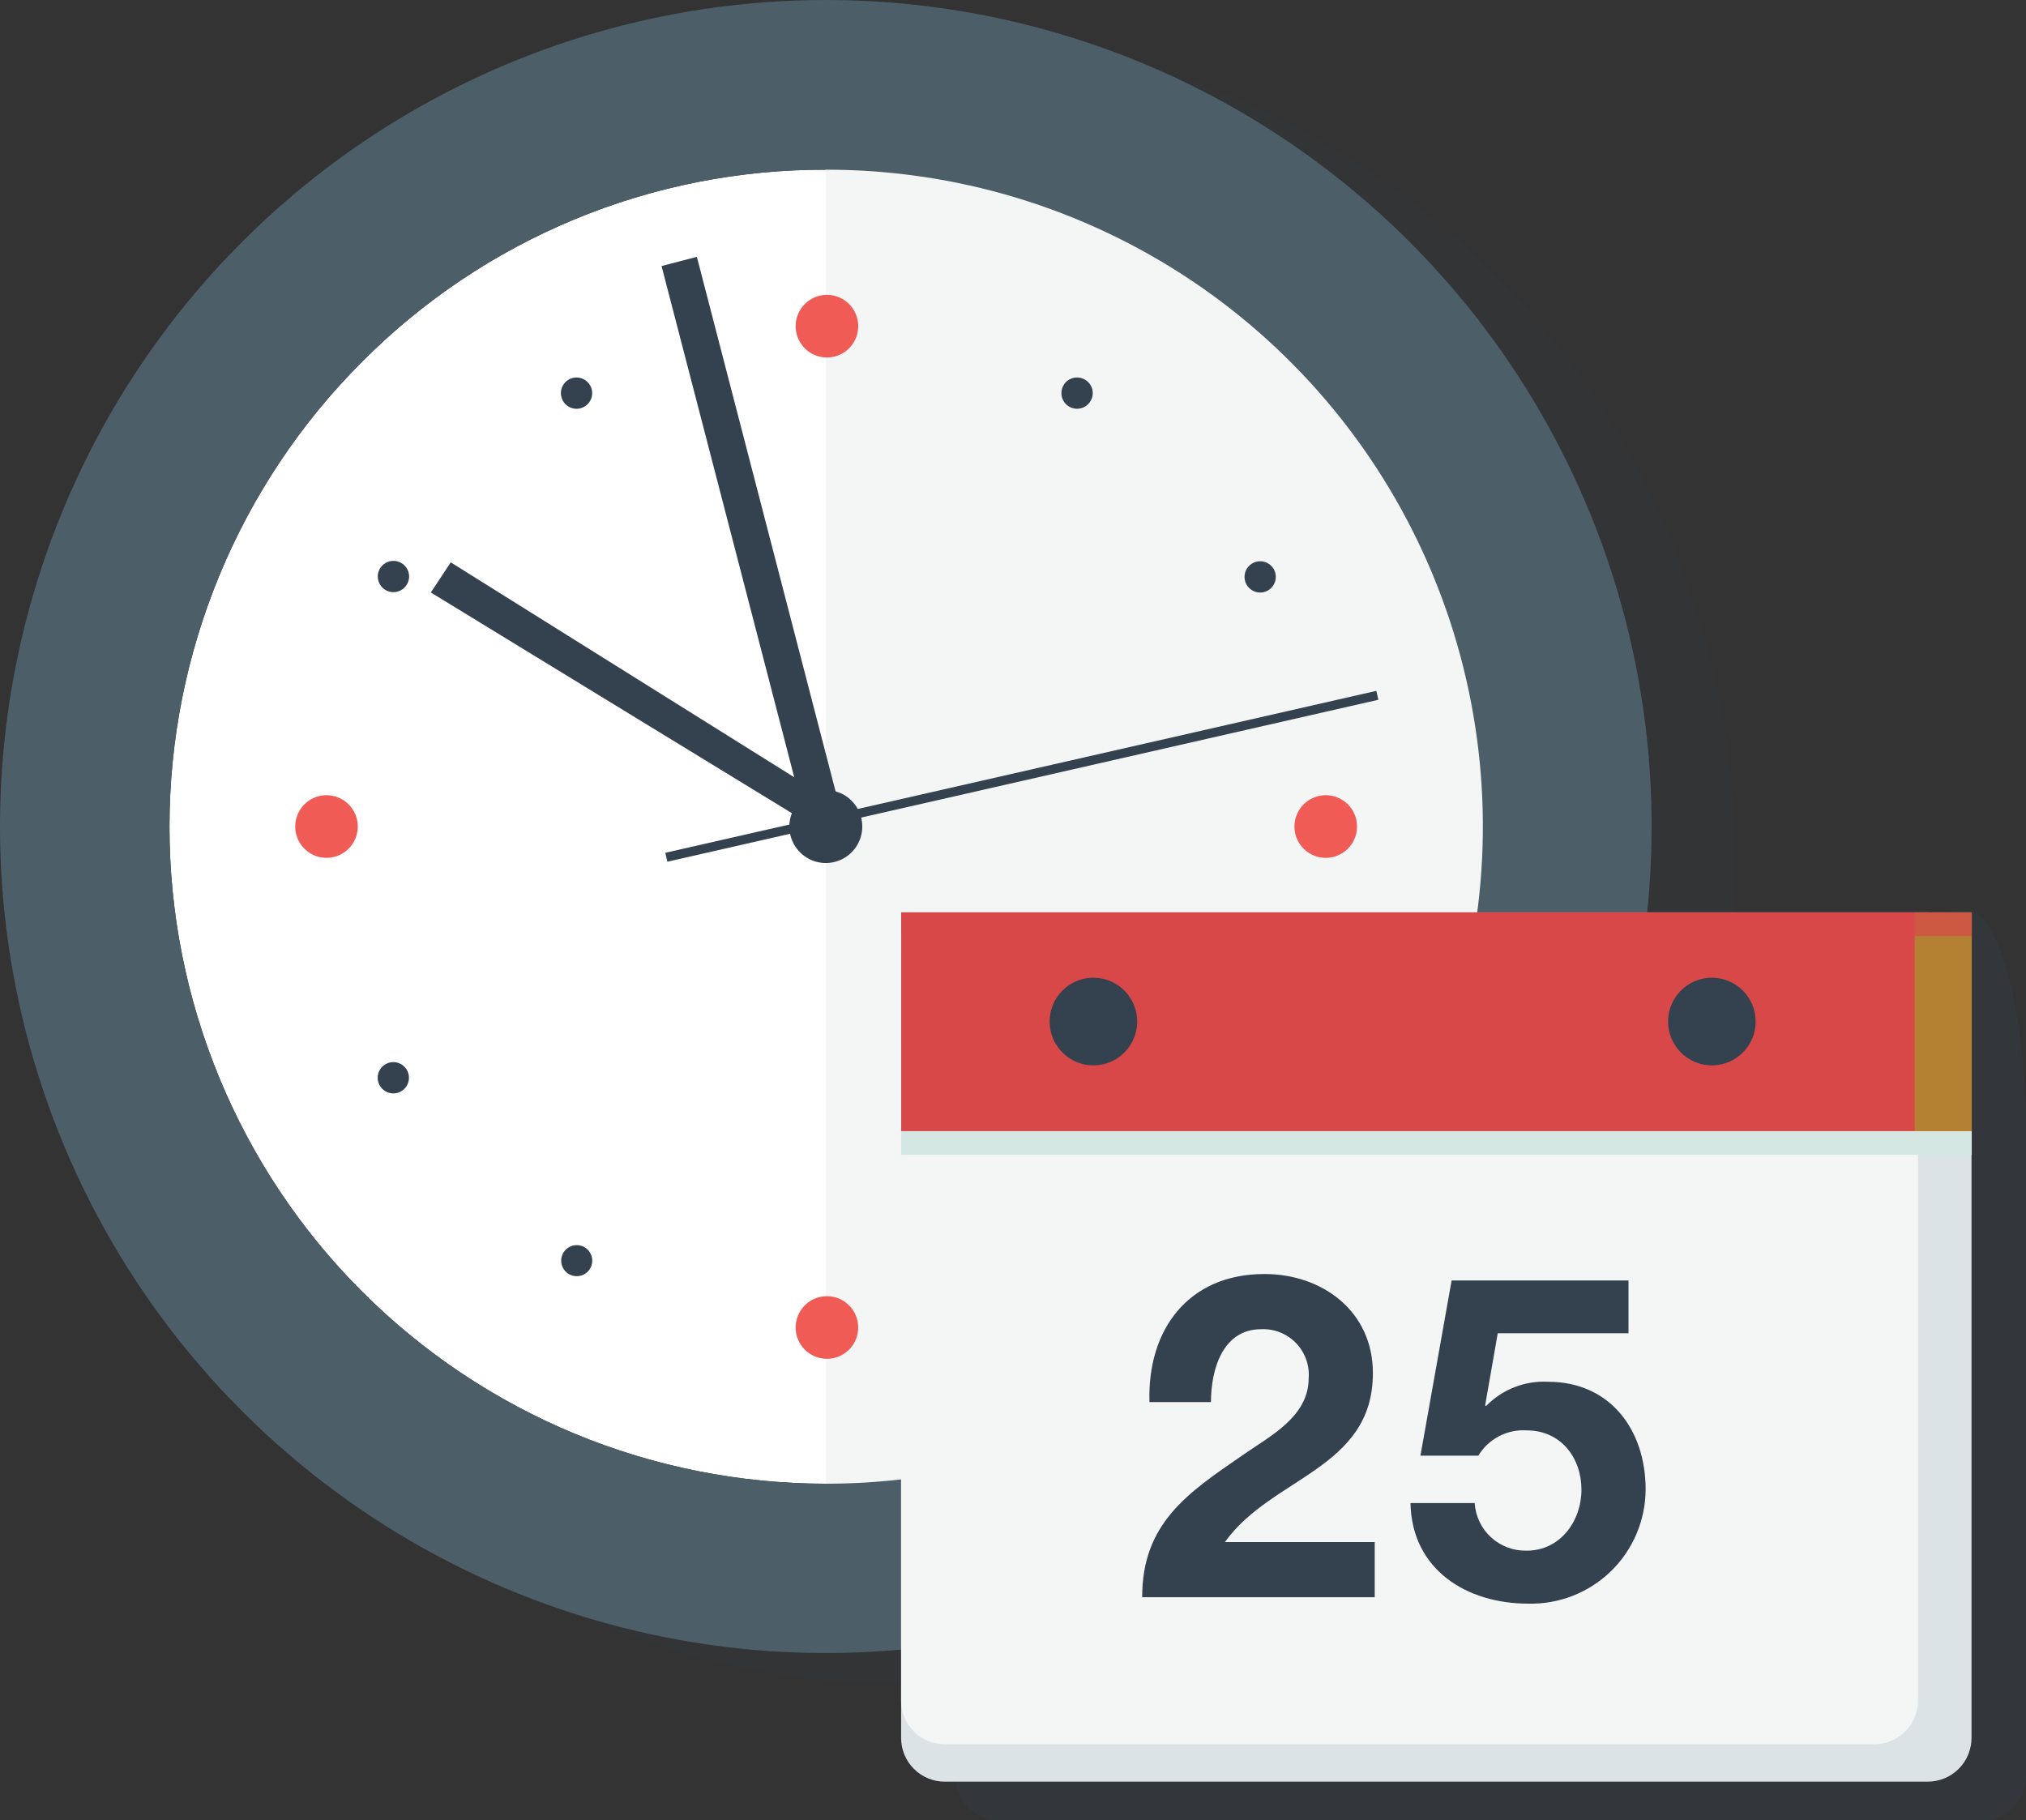 <svg width="69" height="62" viewBox="0 0 69 62" fill="none" xmlns="http://www.w3.org/2000/svg">
<rect x="0" y="0" width="69" height="62" fill="#333333" stroke="none"/>
<g clip-path="url(#clip0)">
<g opacity="0.3">
<path opacity="0.3" d="M30.942 1.056C25.378 1.056 19.94 2.707 15.314 5.801C10.688 8.895 7.083 13.292 4.954 18.437C2.825 23.581 2.268 29.242 3.353 34.704C4.439 40.166 7.118 45.182 11.052 49.12C14.986 53.057 19.998 55.739 25.454 56.825C30.91 57.912 36.566 57.354 41.706 55.223C46.846 53.092 51.239 49.483 54.33 44.853C57.421 40.223 59.07 34.78 59.07 29.211C59.07 21.744 56.107 14.583 50.832 9.303C45.556 4.022 38.402 1.056 30.942 1.056Z" fill="#34414F"/>
</g>
<path d="M28.125 5.78C32.55 5.774 36.876 7.083 40.557 9.54C44.237 11.998 47.106 15.494 48.8 19.585C50.494 23.676 50.936 28.179 50.071 32.522C49.206 36.865 47.072 40.853 43.94 43.981C41.864 46.059 39.399 47.708 36.687 48.833C33.974 49.957 31.067 50.536 28.131 50.536C25.194 50.536 22.287 49.957 19.574 48.833C16.862 47.708 14.397 46.059 12.321 43.981C10.244 41.903 8.598 39.436 7.474 36.721C6.35 34.006 5.772 31.096 5.772 28.157C5.772 25.218 6.35 22.308 7.474 19.593C8.598 16.877 10.244 14.41 12.321 12.332C14.391 10.248 16.854 8.596 19.567 7.471C22.28 6.346 25.189 5.772 28.125 5.78Z" fill="white"/>
<path d="M28.125 5.316C31.145 5.279 34.142 5.842 36.943 6.973C39.744 8.104 42.292 9.78 44.441 11.905C46.59 14.029 48.295 16.559 49.46 19.348C50.624 22.138 51.224 25.13 51.224 28.153C51.224 31.176 50.624 34.169 49.46 36.959C48.295 39.748 46.59 42.278 44.441 44.402C42.292 46.527 39.744 48.203 36.943 49.334C34.142 50.465 31.145 51.028 28.125 50.991" fill="#F4F6F6"/>
<path d="M28.125 5.78C32.55 5.774 36.876 7.083 40.557 9.54C44.237 11.998 47.106 15.494 48.8 19.585C50.494 23.677 50.936 28.179 50.071 32.522C49.206 36.865 47.072 40.853 43.94 43.981C41.864 46.06 39.399 47.708 36.687 48.833C33.974 49.957 31.067 50.536 28.13 50.536C25.194 50.536 22.287 49.957 19.574 48.833C16.861 47.708 14.397 46.06 12.321 43.981C10.244 41.903 8.597 39.436 7.474 36.721C6.35 34.006 5.772 31.096 5.772 28.157C5.772 25.218 6.35 22.308 7.474 19.593C8.597 16.877 10.244 14.41 12.321 12.332C14.391 10.248 16.854 8.596 19.567 7.471C22.28 6.347 25.189 5.772 28.125 5.78ZM28.125 0C22.563 0 17.125 1.651 12.5 4.744C7.875 7.838 4.27 12.234 2.141 17.378C0.012 22.523 -0.545 28.183 0.54 33.644C1.626 39.105 4.304 44.121 8.238 48.058C12.171 51.995 17.183 54.676 22.638 55.762C28.094 56.849 33.749 56.291 38.888 54.16C44.028 52.03 48.42 48.421 51.511 43.792C54.601 39.162 56.25 33.719 56.25 28.152C56.25 20.685 53.287 13.525 48.013 8.245C42.738 2.966 35.584 0 28.125 0Z" fill="#4C5E67"/>
<path d="M23.733 8.748L22.531 9.061L27.526 28.311L28.728 27.998L23.733 8.748Z" fill="#34414F"/>
<path d="M46.874 23.531L22.659 29.046L22.728 29.35L46.944 23.834L46.874 23.531Z" fill="#34414F"/>
<path d="M14.673 20.18L15.351 19.154L28.907 27.636L28.516 28.643L14.673 20.18Z" fill="#34414F"/>
<path d="M46.217 28.152C46.217 28.363 46.154 28.569 46.037 28.744C45.92 28.92 45.754 29.056 45.559 29.137C45.364 29.218 45.15 29.239 44.943 29.198C44.736 29.157 44.547 29.055 44.398 28.906C44.248 28.757 44.147 28.567 44.106 28.36C44.065 28.153 44.086 27.938 44.167 27.743C44.247 27.549 44.384 27.382 44.559 27.265C44.734 27.148 44.94 27.085 45.151 27.085C45.291 27.084 45.43 27.112 45.559 27.165C45.689 27.219 45.807 27.297 45.906 27.396C46.005 27.495 46.083 27.613 46.136 27.743C46.19 27.872 46.217 28.011 46.217 28.152Z" fill="#F05B56"/>
<path d="M12.186 28.152C12.186 28.363 12.123 28.569 12.006 28.744C11.889 28.92 11.723 29.056 11.528 29.137C11.333 29.218 11.119 29.239 10.912 29.198C10.706 29.157 10.516 29.055 10.367 28.906C10.218 28.757 10.116 28.567 10.075 28.36C10.034 28.153 10.055 27.938 10.136 27.743C10.216 27.549 10.353 27.382 10.528 27.265C10.704 27.148 10.91 27.085 11.12 27.085C11.403 27.085 11.674 27.197 11.874 27.397C12.074 27.597 12.186 27.869 12.186 28.152Z" fill="#F05B56"/>
<path d="M29.229 11.082C29.234 11.294 29.176 11.503 29.063 11.682C28.949 11.861 28.784 12.002 28.59 12.087C28.396 12.172 28.181 12.197 27.973 12.159C27.764 12.121 27.572 12.022 27.42 11.874C27.268 11.726 27.164 11.536 27.12 11.328C27.077 11.12 27.096 10.905 27.176 10.708C27.256 10.512 27.392 10.343 27.568 10.225C27.744 10.106 27.951 10.043 28.163 10.043C28.441 10.043 28.708 10.151 28.907 10.345C29.106 10.54 29.221 10.804 29.229 11.082Z" fill="#F05B56"/>
<path d="M29.228 45.214C29.228 45.425 29.166 45.632 29.049 45.807C28.932 45.982 28.765 46.119 28.571 46.2C28.376 46.281 28.162 46.302 27.955 46.261C27.748 46.219 27.558 46.118 27.409 45.969C27.26 45.819 27.159 45.629 27.118 45.422C27.076 45.215 27.098 45.001 27.178 44.806C27.259 44.611 27.395 44.445 27.571 44.328C27.746 44.21 27.952 44.148 28.163 44.148C28.445 44.148 28.716 44.26 28.916 44.46C29.116 44.66 29.228 44.931 29.228 45.214Z" fill="#F05B56"/>
<path d="M43.334 36.934C43.282 37.026 43.203 37.099 43.108 37.146C43.014 37.193 42.908 37.21 42.803 37.197C42.699 37.183 42.6 37.138 42.521 37.069C42.442 36.999 42.385 36.907 42.358 36.805C42.331 36.703 42.334 36.596 42.368 36.495C42.403 36.396 42.465 36.308 42.549 36.244C42.633 36.18 42.734 36.142 42.839 36.136C42.944 36.129 43.049 36.154 43.141 36.207C43.262 36.278 43.35 36.395 43.386 36.531C43.422 36.667 43.404 36.812 43.334 36.934Z" fill="#34414F"/>
<path d="M13.86 19.902C13.807 19.994 13.729 20.068 13.634 20.114C13.54 20.161 13.434 20.179 13.329 20.165C13.224 20.151 13.126 20.107 13.047 20.037C12.968 19.967 12.911 19.875 12.884 19.773C12.857 19.672 12.86 19.564 12.894 19.464C12.928 19.364 12.991 19.276 13.075 19.212C13.159 19.148 13.26 19.11 13.365 19.104C13.47 19.097 13.575 19.122 13.666 19.175C13.727 19.21 13.78 19.256 13.823 19.312C13.866 19.367 13.897 19.431 13.915 19.498C13.933 19.566 13.937 19.637 13.928 19.706C13.918 19.775 13.896 19.842 13.86 19.902Z" fill="#34414F"/>
<path d="M37.141 13.659C37.088 13.75 37.01 13.823 36.915 13.869C36.82 13.915 36.714 13.932 36.61 13.918C36.505 13.904 36.408 13.859 36.329 13.79C36.25 13.72 36.193 13.628 36.166 13.527C36.139 13.425 36.143 13.317 36.177 13.217C36.211 13.118 36.274 13.03 36.357 12.966C36.441 12.902 36.542 12.864 36.647 12.858C36.752 12.851 36.856 12.875 36.948 12.928C37.009 12.963 37.062 13.009 37.105 13.065C37.148 13.121 37.18 13.185 37.198 13.253C37.216 13.321 37.22 13.392 37.21 13.461C37.201 13.531 37.177 13.598 37.141 13.659Z" fill="#34414F"/>
<path d="M20.099 43.206C20.046 43.296 19.968 43.369 19.874 43.415C19.78 43.46 19.674 43.477 19.571 43.463C19.467 43.449 19.37 43.405 19.292 43.336C19.213 43.267 19.157 43.176 19.13 43.075C19.103 42.974 19.107 42.867 19.14 42.768C19.174 42.669 19.236 42.582 19.319 42.518C19.402 42.455 19.502 42.417 19.606 42.41C19.71 42.403 19.814 42.427 19.905 42.479C20.027 42.55 20.115 42.666 20.152 42.802C20.188 42.938 20.169 43.084 20.099 43.206Z" fill="#34414F"/>
<path d="M36.917 43.365C36.796 43.425 36.656 43.437 36.526 43.398C36.397 43.359 36.287 43.272 36.219 43.154C36.151 43.037 36.131 42.898 36.161 42.767C36.192 42.635 36.272 42.519 36.384 42.444C36.445 42.403 36.513 42.376 36.585 42.363C36.656 42.35 36.73 42.351 36.801 42.368C36.872 42.384 36.939 42.415 36.997 42.459C37.056 42.502 37.105 42.557 37.141 42.62C37.178 42.683 37.201 42.753 37.209 42.826C37.218 42.898 37.212 42.971 37.19 43.041C37.169 43.111 37.134 43.176 37.087 43.231C37.04 43.287 36.982 43.333 36.917 43.365Z" fill="#34414F"/>
<path d="M19.901 13.852C19.81 13.905 19.705 13.93 19.6 13.923C19.495 13.916 19.395 13.878 19.311 13.814C19.227 13.75 19.165 13.662 19.131 13.563C19.097 13.463 19.093 13.355 19.12 13.254C19.147 13.152 19.203 13.06 19.282 12.991C19.361 12.921 19.459 12.876 19.563 12.862C19.668 12.848 19.774 12.865 19.869 12.911C19.963 12.957 20.042 13.031 20.095 13.122C20.13 13.182 20.154 13.249 20.163 13.319C20.172 13.389 20.168 13.459 20.15 13.527C20.132 13.595 20.101 13.659 20.058 13.715C20.015 13.77 19.962 13.817 19.901 13.852Z" fill="#34414F"/>
<path d="M43.186 20.11C43.095 20.163 42.99 20.188 42.885 20.182C42.779 20.175 42.678 20.137 42.595 20.073C42.511 20.009 42.448 19.922 42.414 19.822C42.38 19.722 42.376 19.614 42.403 19.512C42.43 19.41 42.487 19.318 42.566 19.249C42.646 19.179 42.744 19.134 42.848 19.12C42.953 19.107 43.059 19.124 43.154 19.171C43.248 19.218 43.327 19.292 43.38 19.383C43.449 19.506 43.468 19.65 43.432 19.786C43.395 19.922 43.307 20.039 43.186 20.11Z" fill="#34414F"/>
<path d="M13.663 37.17C13.572 37.223 13.467 37.248 13.362 37.241C13.257 37.234 13.155 37.197 13.072 37.132C12.988 37.068 12.925 36.981 12.891 36.881C12.857 36.781 12.853 36.673 12.88 36.571C12.908 36.469 12.964 36.377 13.043 36.308C13.123 36.238 13.221 36.194 13.325 36.18C13.43 36.166 13.536 36.184 13.631 36.23C13.726 36.277 13.804 36.351 13.857 36.442C13.927 36.565 13.946 36.71 13.91 36.846C13.874 36.982 13.785 37.099 13.663 37.17Z" fill="#34414F"/>
<path d="M29.367 28.151C29.367 28.397 29.294 28.638 29.158 28.842C29.021 29.047 28.827 29.206 28.6 29.3C28.373 29.394 28.123 29.419 27.883 29.371C27.642 29.323 27.42 29.204 27.247 29.031C27.073 28.857 26.955 28.635 26.907 28.394C26.859 28.153 26.883 27.903 26.977 27.676C27.071 27.448 27.231 27.254 27.435 27.118C27.639 26.981 27.879 26.908 28.125 26.908C28.454 26.908 28.77 27.039 29.003 27.272C29.236 27.506 29.367 27.822 29.367 28.151Z" fill="#34414F"/>
<path opacity="0.3" d="M69.001 60.511C69.001 60.706 68.963 60.9 68.888 61.081C68.814 61.262 68.704 61.426 68.566 61.565C68.427 61.703 68.263 61.813 68.083 61.888C67.902 61.962 67.708 62 67.513 62H34.032C33.836 62 33.642 61.962 33.462 61.888C33.281 61.813 33.117 61.703 32.979 61.565C32.84 61.426 32.731 61.262 32.656 61.081C32.582 60.9 32.544 60.706 32.544 60.511V33.883C32.544 33.687 32.582 33.493 32.656 33.312C32.731 33.132 32.84 32.967 32.979 32.829C33.117 32.691 33.281 32.581 33.462 32.506C33.642 32.431 33.836 32.393 34.032 32.394L67.056 31.009C67.879 31.009 69.001 33.883 69.001 38.672V60.511Z" fill="#34414F"/>
<path d="M32.176 31.075H65.657C66.052 31.075 66.43 31.231 66.709 31.511C66.988 31.79 67.145 32.169 67.145 32.564V59.191C67.145 59.387 67.106 59.581 67.031 59.763C66.957 59.944 66.847 60.108 66.708 60.247C66.57 60.385 66.405 60.495 66.225 60.57C66.044 60.645 65.85 60.684 65.654 60.684H32.176C31.782 60.684 31.403 60.527 31.124 60.248C30.845 59.969 30.689 59.59 30.689 59.195V32.553C30.691 32.16 30.849 31.784 31.128 31.507C31.407 31.23 31.783 31.075 32.176 31.075Z" fill="#DBE3E7"/>
<path d="M32.176 34.378H63.834C64.228 34.378 64.607 34.535 64.886 34.814C65.165 35.094 65.322 35.472 65.322 35.867V57.92C65.322 58.315 65.165 58.694 64.886 58.973C64.607 59.253 64.228 59.41 63.834 59.41H32.176C31.782 59.41 31.403 59.253 31.124 58.973C30.845 58.694 30.689 58.315 30.689 57.92V35.867C30.689 35.473 30.846 35.094 31.125 34.815C31.404 34.536 31.782 34.379 32.176 34.378Z" fill="#F4F6F6"/>
<path d="M67.152 31.075H30.692V38.527H67.152V31.075Z" fill="#D84848"/>
<g style="mix-blend-mode:multiply" opacity="0.5">
<path d="M67.153 31.075H65.208V38.527H67.153V31.075Z" fill="#90BA1C"/>
</g>
<path d="M67.152 38.531H30.692V39.334H67.152V38.531Z" fill="#D4E7E2"/>
<path d="M38.73 34.794C38.73 35.089 38.642 35.378 38.478 35.623C38.314 35.869 38.081 36.06 37.809 36.173C37.536 36.286 37.237 36.315 36.947 36.258C36.658 36.2 36.392 36.058 36.184 35.849C35.975 35.641 35.833 35.375 35.776 35.085C35.718 34.795 35.748 34.495 35.861 34.223C35.973 33.95 36.165 33.717 36.41 33.553C36.655 33.389 36.943 33.301 37.238 33.301C37.434 33.301 37.628 33.34 37.809 33.415C37.99 33.49 38.154 33.6 38.293 33.738C38.431 33.877 38.541 34.042 38.616 34.223C38.691 34.404 38.73 34.598 38.73 34.794Z" fill="#34414F"/>
<path d="M59.793 34.794C59.793 35.089 59.706 35.378 59.542 35.623C59.378 35.869 59.145 36.06 58.872 36.173C58.6 36.286 58.3 36.315 58.011 36.258C57.722 36.2 57.456 36.058 57.247 35.849C57.039 35.641 56.897 35.375 56.839 35.085C56.782 34.795 56.811 34.495 56.924 34.223C57.037 33.95 57.228 33.717 57.473 33.553C57.718 33.389 58.007 33.301 58.302 33.301C58.697 33.301 59.077 33.459 59.356 33.738C59.636 34.018 59.793 34.398 59.793 34.794Z" fill="#34414F"/>
<path d="M39.148 47.756C39.069 45.291 40.47 43.393 43.062 43.393C45.034 43.393 46.757 44.657 46.757 46.769C46.757 50.038 43.297 50.302 41.719 52.522H46.819V54.402H38.899C38.899 51.888 40.439 50.856 42.304 49.575C43.245 48.913 44.57 48.265 44.57 46.939C44.587 46.72 44.556 46.5 44.481 46.293C44.406 46.087 44.288 45.899 44.135 45.741C43.982 45.584 43.798 45.461 43.593 45.38C43.389 45.299 43.17 45.263 42.951 45.273C41.657 45.273 41.242 46.614 41.242 47.756H39.148Z" fill="#34414F"/>
<path d="M55.462 45.412H51.009L50.58 47.864L50.607 47.895C50.879 47.613 51.209 47.394 51.573 47.25C51.937 47.107 52.327 47.043 52.718 47.063C54.846 47.063 56.046 48.712 56.046 50.731C56.044 51.251 55.938 51.766 55.735 52.244C55.531 52.723 55.235 53.156 54.862 53.518C54.489 53.88 54.047 54.164 53.563 54.354C53.08 54.543 52.563 54.633 52.043 54.62C49.947 54.62 48.082 53.463 48.037 51.195H50.223C50.252 51.642 50.452 52.061 50.782 52.363C51.113 52.665 51.547 52.827 51.995 52.816C53.136 52.816 53.86 51.811 53.86 50.738C53.86 49.664 53.168 48.719 51.995 48.719C51.668 48.697 51.341 48.767 51.05 48.919C50.76 49.071 50.517 49.3 50.348 49.581H48.376L49.438 43.614H55.462V45.412Z" fill="#34414F"/>
<g style="mix-blend-mode:screen" opacity="0.7">
<path d="M67.152 31.075H30.692V31.885H67.152V31.075Z" fill="#D84848"/>
</g>
</g>
<defs>
<clipPath id="clip0">
<rect width="69" height="62" fill="white"/>
</clipPath>
</defs>
</svg>

